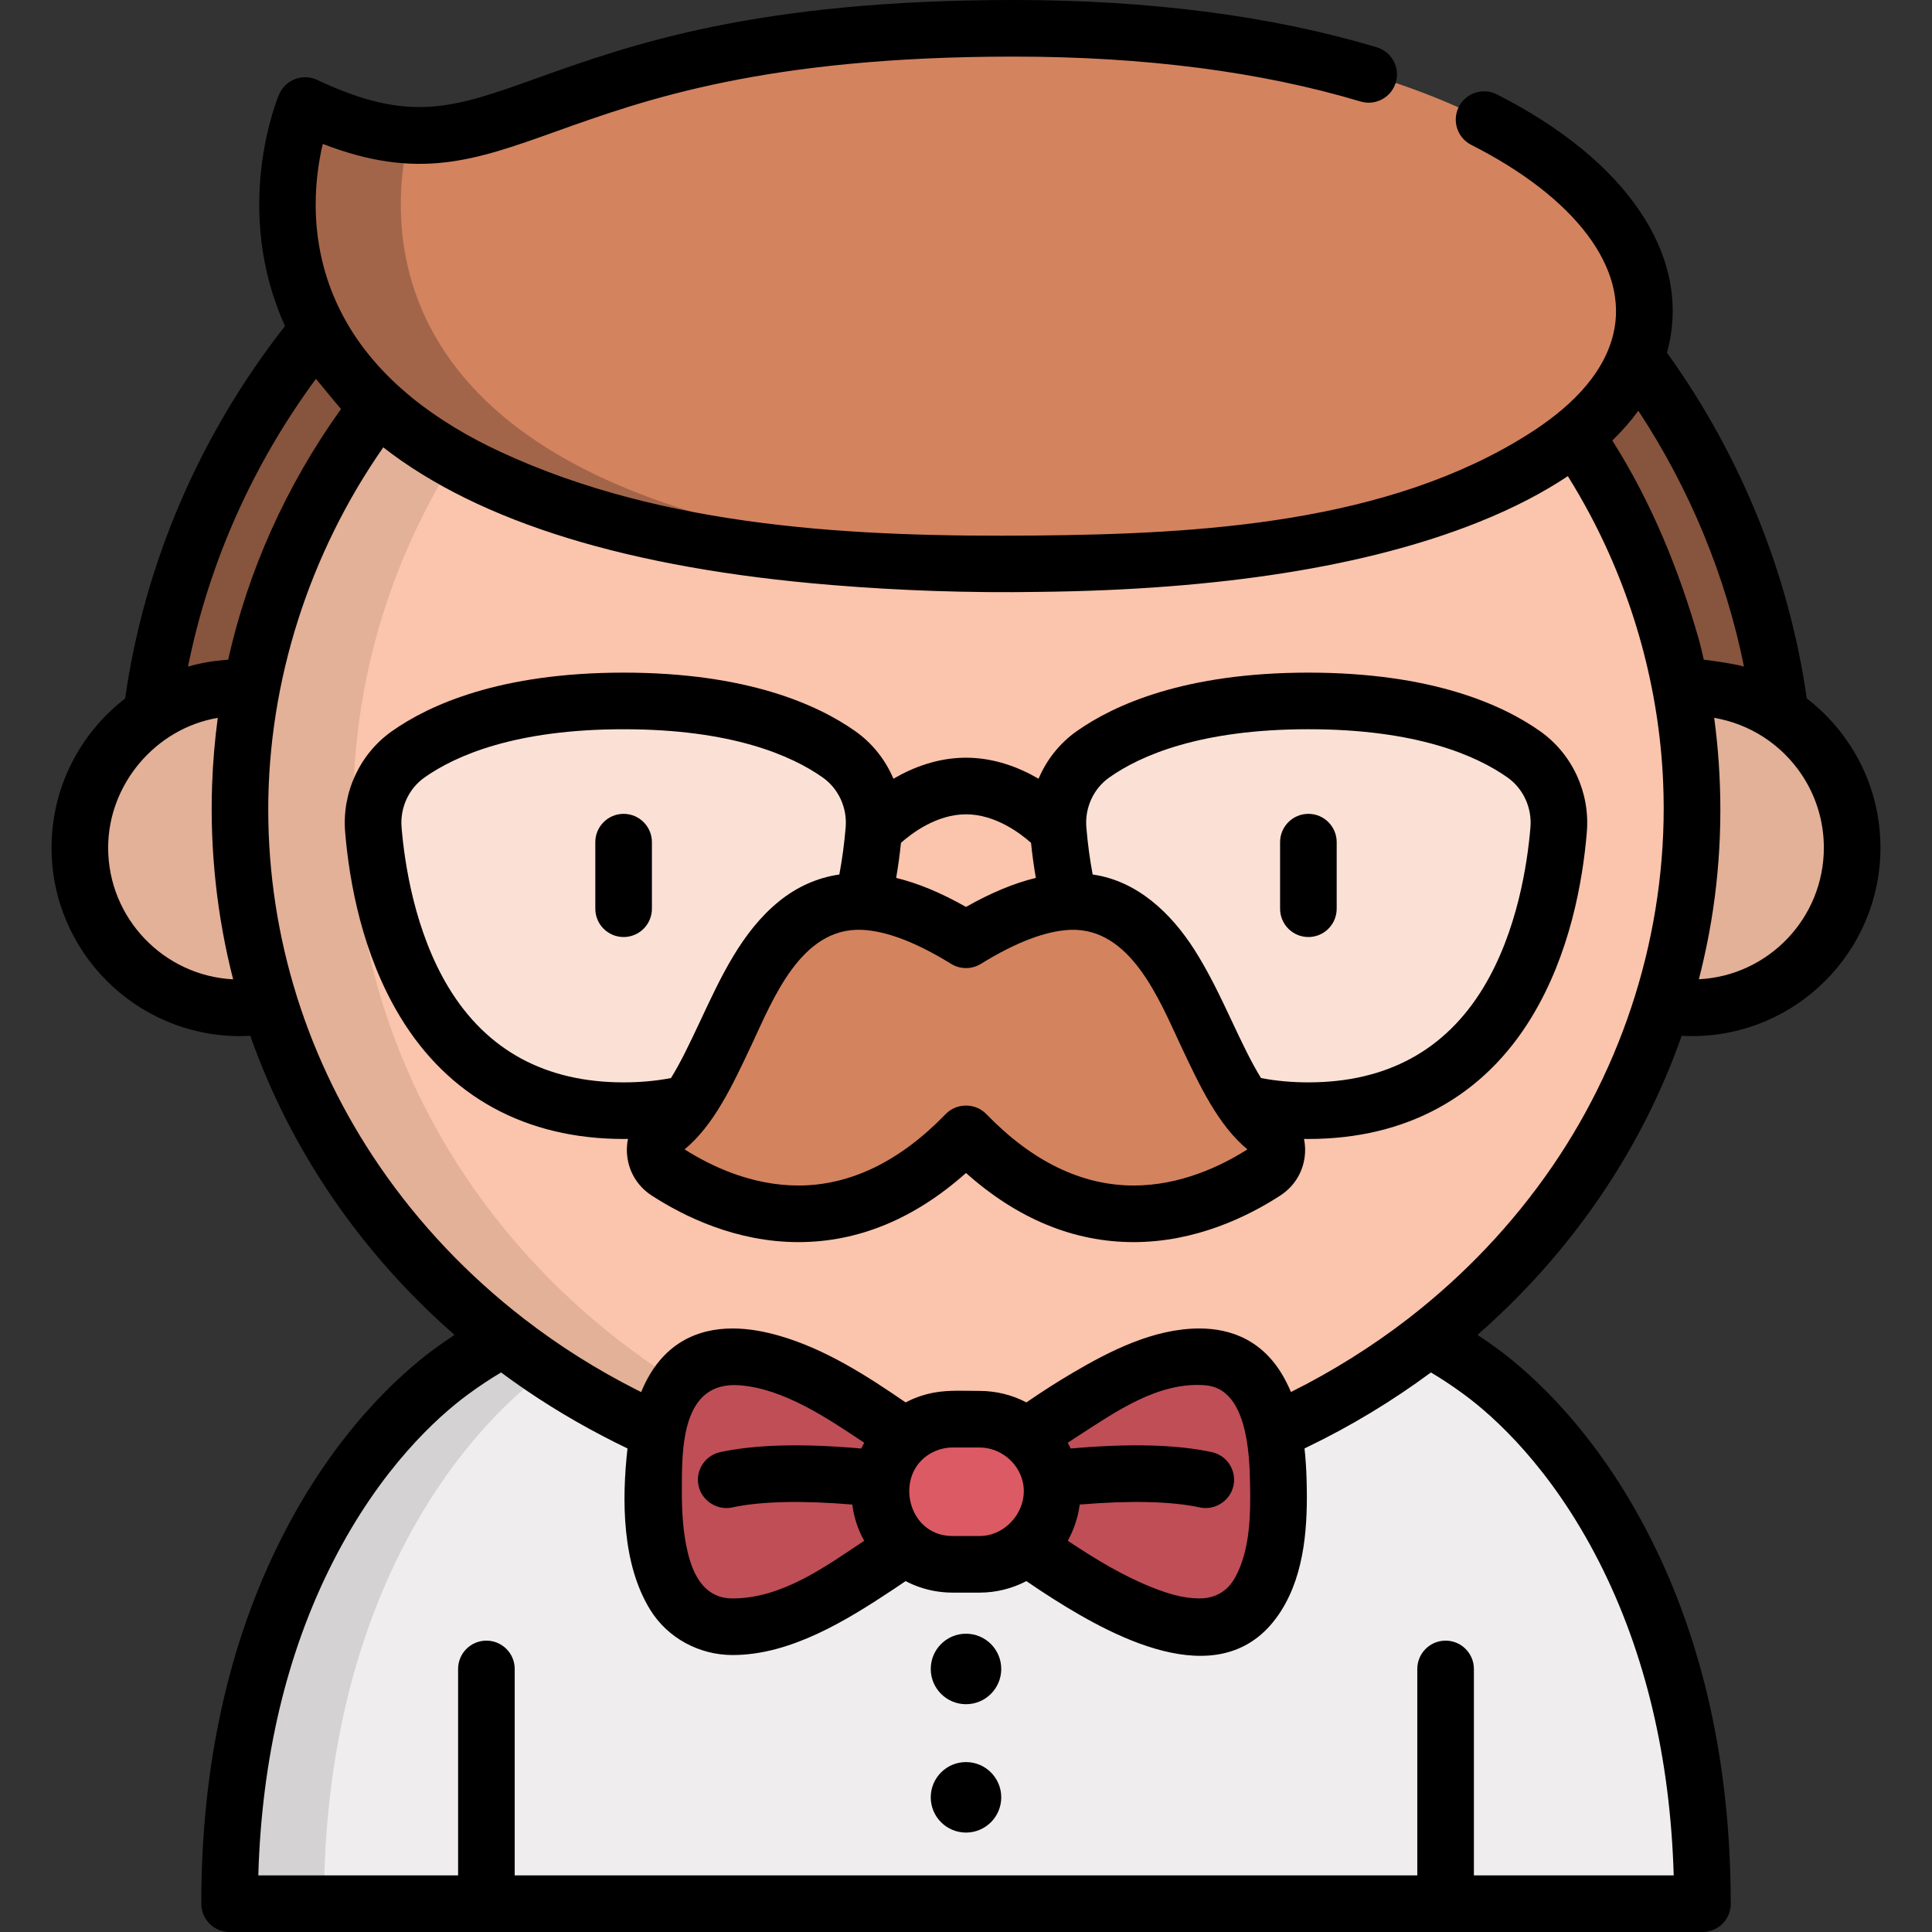 <?xml version="1.0" encoding="iso-8859-1"?>
<!-- Generator: Adobe Illustrator 19.0.0, SVG Export Plug-In . SVG Version: 6.00 Build 0)  -->
<svg version="1.1" id="Capa_1" xmlns="http://www.w3.org/2000/svg" xmlns:xlink="http://www.w3.org/1999/xlink" x="0px" y="0px"
	 viewBox="0 0 512 512" style="enable-background:new 0 0 512 512;" xml:space="preserve">
<rect x="0" y="0" width="512" height="512" fill="#333333" stroke="none"/>
<path style="fill:#EFEDEE;" d="M392.533,363.575c-11.177-8.259-19.466-11.362-19.466-11.362H138.934c0,0-8.29,3.103-19.466,11.362
	C96.342,380.66,60.842,424.985,60.842,504.5h60.561l7.5-5.196l7.5,5.196h239.195l7.5-8.013l7.5,8.013h60.561
	C451.159,424.985,415.659,380.66,392.533,363.575z"/>
<path style="fill:#D4D2D3;" d="M144.468,363.575c11.177-8.259,19.466-11.362,19.466-11.362h-25c0,0-8.29,3.103-19.466,11.362
	C96.342,380.66,60.842,424.985,60.842,504.5h25C85.842,424.985,121.342,380.66,144.468,363.575z"/>
<path style="fill:#87543D;" d="M409.249,67.641c41.389,39.144,64.184,91.298,64.184,146.853H38.569
	c0-55.555,22.794-107.709,64.184-146.853C102.753,67.641,409.249,67.641,409.249,67.641z"/>
<circle style="fill:#E3B098;" cx="448.41" cy="224.65" r="42.43"/>
<ellipse style="fill:#FBC4AC;" cx="256" cy="214.49" rx="192.41" ry="181.97"/>
<path style="fill:#E3B098;" d="M93.588,214.493c0-95.728,78.156-174.189,177.412-181.427c-4.95-0.361-9.952-0.547-15-0.547
	c-94.672,0-173.374,64.665-189.421,149.84c-0.935-0.079-1.916-0.132-2.992-0.132c-23.432,0-42.427,18.996-42.427,42.427
	s18.995,42.427,42.427,42.427c3.236,0,5.795-0.374,7.837-1.061C94.923,341.425,168.659,396.468,256,396.468
	c5.048,0,10.05-0.186,15-0.547C171.744,388.683,93.588,310.221,93.588,214.493z"/>
<path style="fill:#D4835F;" d="M268.669,7.5c-133.102,0-132.435,46.488-187.811,20.468c0,0-51.373,121.426,187.811,121.426
	S474.494,7.5,268.669,7.5z"/>
<path style="fill:#A36549;" d="M108.433,35.801c-7.99-0.418-16.7-2.723-27.575-7.833c0,0-51.373,121.427,187.811,121.427
	c4.906,0,9.687-0.066,14.365-0.183C96.81,144.836,102.089,61.947,108.433,35.801z"/>
<g>
	<polygon style="fill:#FBE1D5;" points="225.993,201.683 192.455,186.014 134.436,186.014 101.561,206.292 98.182,235.48 
		124.911,283.102 157.764,294.777 199.878,287.403 225.993,256.065 230.909,215.679 	"/>
	<polygon style="fill:#FBE1D5;" points="286.008,201.683 319.546,186.014 377.565,186.014 410.44,206.292 413.82,235.48 
		387.09,283.102 354.237,294.777 312.124,287.403 286.008,256.065 281.093,215.679 	"/>
</g>
<g>
	<path style="fill:#BF4E57;" d="M239.88,409.938c-40.108,28.622-66.681,32.285-66.681-14.606s26.574-43.228,66.681-14.606V409.938z"
		/>
	<path style="fill:#BF4E57;" d="M272.121,409.938c40.108,28.622,66.681,32.285,66.681-14.606s-26.574-43.228-66.681-14.606V409.938z
		"/>
</g>
<path style="fill:#DC5A64;" d="M259.624,376.105h-7.248c-10.619,0-19.227,8.608-19.227,19.227l0,0
	c0,10.619,8.608,19.227,19.227,19.227h7.248c10.619,0,19.227-8.608,19.227-19.227l0,0
	C278.851,384.713,270.243,376.105,259.624,376.105z"/>
<path style="fill:#D4835F;" d="M256,300.459c31.964,33.042,63.71,20.126,79.215,10.075c4.07-2.639,4.206-8.459,0.419-11.49
	c-21.976-17.592-21.99-85.595-79.634-49.988c-57.645-35.608-57.658,32.395-79.634,49.988c-3.787,3.031-3.651,8.852,0.419,11.49
	C192.29,320.585,224.036,333.501,256,300.459z"/>
<path d="M165.264,215.679c-4.142,0-7.5,3.358-7.5,7.5v17.643c0,4.142,3.358,7.5,7.5,7.5c4.143,0,7.5-3.358,7.5-7.5v-17.643
	C172.764,219.037,169.406,215.679,165.264,215.679z"/>
<path d="M346.736,215.679c-4.142,0-7.5,3.358-7.5,7.5v17.643c0,4.142,3.358,7.5,7.5,7.5s7.5-3.358,7.5-7.5v-17.643
	C354.236,219.037,350.878,215.679,346.736,215.679z"/>
<circle cx="256" cy="442.29" r="9.34"/>
<circle cx="256" cy="476.31" r="9.34"/>
<path d="M478.814,185.089c-4.701-32.837-17.453-64.363-37.055-91.623c0.137-0.497,0.267-0.988,0.382-1.47
	c5.864-24.537-11.129-49.576-45.457-66.979c-3.694-1.874-8.208-0.396-10.081,3.298c-1.873,3.695-0.396,8.208,3.298,10.081
	c27.717,14.052,41.791,32.785,37.65,50.113c-2.752,11.514-12.561,20.184-22.132,26.295c-37.548,23.971-87.65,26.719-130.957,27.116
	c-47.408,0.435-98.052-1.891-141.733-22.128c-16.798-7.784-32.783-19.236-41.712-35.868c-9.765-18.189-7.772-36.13-5.477-45.785
	c25.269,9.774,40.256,4.412,61.931-3.345C170.813,26.44,202.78,15,268.669,15c34.606,0,65.524,4.003,91.894,11.899
	c3.968,1.187,8.148-1.066,9.336-5.034s-1.065-8.148-5.034-9.336C337.099,4.215,304.733,0,268.669,0
	c-68.492,0-101.876,11.947-126.251,20.67c-22.47,8.042-33.75,12.079-58.37,0.509c-1.847-0.868-3.967-0.946-5.871-0.216
	c-1.905,0.729-3.431,2.204-4.226,4.082c-0.574,1.357-12.479,30.37,1.577,61.356c-22.665,28.927-37.251,62.892-42.371,98.71
	c-11.845,9.137-19.497,23.459-19.497,39.542c0,27.53,22.397,49.928,49.928,49.928c0.911,0,1.826-0.034,2.743-0.085
	c5.327,15.138,12.684,29.641,21.975,43.177c9.151,13.332,19.968,25.43,32.153,36.088c-1.82,1.2-3.639,2.446-5.447,3.782
	c-8.951,6.612-26.077,21.859-40.216,49.686C60.56,435.247,53.342,467.974,53.342,504.5c0,4.142,3.358,7.5,7.5,7.5
	c0,0,390.316,0,390.337,0c4.142,0,7.5-3.358,7.5-7.5c0-0.188-0.007-0.375-0.021-0.56c-0.074-36.3-7.291-68.837-21.454-96.711
	c-14.139-27.827-31.265-43.074-40.215-49.686c-1.809-1.336-3.627-2.582-5.448-3.782c12.186-10.658,23.002-22.756,32.154-36.088
	c9.291-13.536,16.649-28.039,21.975-43.177c0.917,0.052,1.832,0.085,2.743,0.085c27.53,0,49.927-22.397,49.927-49.928
	C498.34,208.558,490.677,194.226,478.814,185.089z M462.173,176.651c-3.194-0.916-10.376-1.812-10.659-1.83
	c-0.042-0.184-0.824-3.682-1.263-5.22c-5.292-18.523-12.534-36.34-22.845-52.657c-0.042-0.066-0.081-0.132-0.123-0.198
	c2.72-2.65,4.999-5.295,6.892-7.894C447.801,129.556,457.323,152.621,462.173,176.651z M49.824,176.652
	c5.519-27.398,17.067-53.391,33.9-76.258c0.033,0.044,6.113,7.424,6.644,7.991c-0.035,0.049-0.067,0.099-0.102,0.147
	c-14.467,20.266-24.508,42.679-29.801,66.291c-0.272,0.017-0.542,0.051-0.813,0.072C56.366,175.153,53.018,175.736,49.824,176.652z
	 M61.786,259.535c-18.425-0.941-33.126-16.227-33.126-34.882c0-16.758,12.531-31.606,29.051-34.413
	c-0.79,5.885-1.293,11.83-1.503,17.821C55.607,225.25,57.479,242.777,61.786,259.535z M379.208,363.715
	c2.523,1.493,5.551,3.442,8.868,5.893c7.885,5.825,23.015,19.341,35.755,44.417c12.185,23.982,18.807,51.863,19.718,82.976h-52.952
	v-54.714c0-4.142-3.358-7.5-7.5-7.5s-7.5,3.358-7.5,7.5V497H136.402v-54.714c0-4.142-3.357-7.5-7.5-7.5c-4.142,0-7.5,3.358-7.5,7.5
	V497H68.451c0.911-31.113,7.532-58.994,19.718-82.977c12.74-25.075,27.871-38.591,35.757-44.417
	c3.315-2.451,6.343-4.399,8.866-5.892c8.525,6.331,17.564,11.966,26.981,16.871c2.155,1.123,4.326,2.222,6.52,3.269
	c-1.534,13.703-1.476,30.593,6.01,42.736c4.628,7.507,12.979,12.009,21.846,12.011c0.02,0,0.042-0.002,0.062-0.002
	c15.362-0.013,30.178-9.193,42.546-17.404c1.067-0.709,2.145-1.433,3.243-2.187c2.313,1.214,4.824,2.097,7.472,2.591
	c1.616,0.301,3.26,0.459,4.904,0.459c0,0,7.248,0,7.25,0c4.292,0,8.574-1.055,12.375-3.049c2.37,1.628,4.767,3.215,7.196,4.753
	c16.986,10.756,45.8,26.063,60.327,3.108c6.399-10.112,7.083-23.102,6.736-34.744c-0.082-2.763-0.243-5.525-0.55-8.273
	c0.269-0.128,0.534-0.265,0.803-0.395c11.469-5.526,22.435-12.156,32.671-19.725C379.191,363.728,379.2,363.721,379.208,363.715z
	 M196.075,367.116c11.683,0.924,23.233,8.747,32.709,15.065c0.079,0.053,0.162,0.11,0.241,0.163
	c-0.013,0.022-0.023,0.046-0.036,0.068c-0.265,0.478-0.517,0.964-0.753,1.46c-15.506-1.377-28.062-1.061-37.37,0.955
	c-4.048,0.877-6.619,4.869-5.742,8.918c0.863,3.983,4.947,6.602,8.918,5.743c7.539-1.633,18.456-1.886,31.824-0.763
	c0.01,0.076,0.024,0.151,0.035,0.228c0.44,3.251,1.467,6.448,3.09,9.304c0.012,0.021,0.022,0.044,0.034,0.065
	c-0.064,0.043-0.131,0.089-0.195,0.132c-10.338,6.895-21.711,15.149-34.686,15.149c-7.197,0-10.308-5.766-11.834-11.999
	c-1.298-5.3-1.612-10.834-1.612-16.271C180.698,384.237,180.394,365.876,196.075,367.116z M247.728,384.606
	c1.46-0.645,3.045-1.001,4.648-1.001h7.248c5.337,0,10.155,3.83,11.396,9.012c1.705,7.095-4.101,14.442-11.396,14.442h-7.248
	C239.943,407.058,236.59,389.53,247.728,384.606z M285.833,380.465c9.906-6.38,21.241-14.4,33.675-13.346
	c10.977,0.931,11.617,18.075,11.77,25.97c0.157,8.105,0.074,17.64-3.961,24.964c-2.023,3.672-5.294,5.549-9.461,5.549
	c-0.013,0-0.027-0.002-0.04-0.002c-4.25-0.001-8.428-1.311-12.346-2.859c-7.907-3.124-15.221-7.596-22.285-12.28
	c-0.069-0.046-0.189-0.182-0.178-0.202c1.601-2.948,2.708-6.202,3.128-9.536c13.369-1.123,24.286-0.87,31.824,0.763
	c3.994,0.864,8.052-1.746,8.918-5.742c0.877-4.048-1.693-8.041-5.742-8.918c-9.307-2.017-21.862-2.333-37.37-0.956
	c-0.237-0.497-0.49-0.984-0.756-1.464c-0.012-0.022-0.022-0.045-0.034-0.066C283.94,381.696,284.893,381.07,285.833,380.465z
	 M411.328,309.184c-10.508,15.309-23.405,28.861-38.17,40.28c-9.496,7.343-20.124,13.999-31.043,19.431
	c-0.39-0.933-0.803-1.814-1.235-2.649c-5.661-11.187-14.836-14.185-23.023-14.185c-12.025,0-23.638,5.888-33.753,11.849
	c-4.126,2.431-8.149,5.029-12.096,7.74c-3.792-1.993-8.1-3.045-12.382-3.045c-3.996,0-8.1-0.279-12.05,0.44
	c-2.685,0.49-5.231,1.379-7.574,2.609c-10.307-7.079-21.228-14.108-33.339-17.622c-4.062-1.179-8.277-1.971-12.517-1.971
	c-8.801,0-18.743,3.466-24.233,16.846c-0.395-0.196-0.789-0.391-1.182-0.589c-10.518-5.319-20.539-11.625-29.863-18.836
	c-14.776-11.423-27.68-24.981-38.194-40.298c-9.635-14.036-17.006-29.199-21.983-45.052c-0.004-0.016-0.007-0.032-0.012-0.047
	c-5.036-16.056-7.59-32.741-7.59-49.591c0-33.961,10.894-67.872,30.483-95.938c25.516,19.884,65.274,32.089,118.848,36.479
	c18.222,1.492,36.581,2.125,54.863,1.82c47.865-0.518,86.977-6.695,116.315-18.39c9.626-3.837,17.476-7.995,23.893-12.279
	c0.055,0.087,0.111,0.174,0.166,0.261c1.986,3.199,3.862,6.45,5.621,9.749c11.671,21.884,18.43,46.376,19.474,71.163
	C442.269,243.458,431.757,279.422,411.328,309.184z M450.219,259.514c0.461-1.794,0.895-3.596,1.301-5.404
	c0.02-0.086,0.038-0.173,0.058-0.259c3.839-16.94,5.094-34.506,3.899-51.826c-0.272-3.94-0.667-7.874-1.196-11.787
	c4.646,0.789,9.085,2.509,13.044,5.07c9.627,6.226,16.014,17.052,16.014,29.345C483.34,243.308,468.64,258.594,450.219,259.514z"/>
<path d="M408.165,193.794c-10.033-7.088-28.835-15.538-61.429-15.538s-51.396,8.45-61.429,15.538
	c-4.521,3.195-7.965,7.593-10.079,12.581c-5.081-2.969-11.687-5.574-19.229-5.574c-7.542,0-14.147,2.606-19.229,5.574
	c-2.114-4.988-5.558-9.386-10.079-12.581c-10.033-7.088-28.835-15.538-61.429-15.538c-32.593,0-51.395,8.45-61.428,15.538
	c-8.495,6.002-13.233,16.231-12.367,26.695c1.091,13.169,4.508,32.36,14.589,48.994c12.828,21.167,33.301,32.355,59.206,32.355
	c0.389,0,0.772-0.011,1.159-0.016c-0.238,1.179-0.34,2.392-0.279,3.615c0.234,4.687,2.626,8.837,6.562,11.389
	c8.688,5.632,22.484,12.346,38.868,12.347c0.001,0,0,0,0.001,0c15.856,0,30.773-6.157,44.425-18.318
	c13.653,12.161,28.569,18.318,44.427,18.318c16.384,0,30.18-6.714,38.868-12.347c3.936-2.551,6.327-6.702,6.562-11.389
	c0.061-1.223-0.041-2.435-0.278-3.615c0.386,0.005,0.77,0.016,1.158,0.016c25.905,0,46.378-11.188,59.206-32.355
	c10.081-16.635,13.498-35.825,14.589-48.994C421.398,210.025,416.66,199.796,408.165,193.794z M273.231,223.354
	c0.324,3.135,0.75,6.238,1.279,9.3c-5.749,1.392-11.883,3.942-18.51,7.688c-6.626-3.746-12.762-6.295-18.51-7.688
	c0.528-3.063,0.955-6.168,1.279-9.303c2.92-2.59,9.52-7.55,17.231-7.55C263.697,215.8,270.295,220.752,273.231,223.354z
	 M118.886,261.709c-9.021-14.885-11.684-32.991-12.468-42.458c-0.43-5.195,1.897-10.255,6.074-13.206
	c8.258-5.834,24.117-12.789,52.772-12.789c28.656,0,44.515,6.955,52.773,12.789c4.177,2.951,6.504,8.011,6.074,13.206
	c-0.351,4.235-0.912,8.419-1.675,12.499c-0.042,0.006-0.083,0.015-0.126,0.022c-5.796,0.852-11.185,3.316-15.736,6.987
	c-10.073,8.126-15.579,20.277-20.984,31.775c-2.605,5.542-5.09,10.827-7.773,15.161c-3.952,0.76-8.161,1.145-12.553,1.145
	C144.596,286.839,128.992,278.384,118.886,261.709z M300.427,314.173c-13.751,0-26.885-6.369-39.036-18.929
	c-2.909-3.008-7.875-3.004-10.781,0c-12.151,12.561-25.285,18.93-39.036,18.929c-12.384,0-23.142-5.123-30.152-9.576
	c7.746-6.4,12.607-16.747,17.748-27.691c5.627-11.984,13.039-31.104,29.127-30.488c0.036,0.001,0.07-0.001,0.106,0
	c6.454,0.276,14.403,3.303,23.656,9.018c2.416,1.492,5.467,1.492,7.883,0c9.256-5.717,17.207-8.743,23.662-9.018
	c0.033-0.001,0.066,0.002,0.099,0.001c15.976-0.573,23.556,18.634,29.126,30.489c5.141,10.942,10.003,21.289,17.749,27.69
	C323.568,309.051,312.811,314.173,300.427,314.173z M405.583,219.251c-0.785,9.467-3.447,27.573-12.468,42.458
	c-10.105,16.675-25.709,25.13-46.378,25.13c-4.391,0-8.601-0.384-12.552-1.145c-2.685-4.334-5.168-9.619-7.773-15.162
	c-3.017-6.418-6.061-12.848-9.878-18.839c-6.158-9.651-15.074-18.195-26.836-19.921c-0.045-0.007-0.087-0.016-0.132-0.023
	c-0.763-4.079-1.323-8.264-1.674-12.5c-0.43-5.195,1.896-10.255,6.073-13.206c8.258-5.834,24.117-12.789,52.773-12.789
	s44.515,6.955,52.773,12.789C403.686,208.996,406.013,214.056,405.583,219.251z"/>
<g>
</g>
<g>
</g>
<g>
</g>
<g>
</g>
<g>
</g>
<g>
</g>
<g>
</g>
<g>
</g>
<g>
</g>
<g>
</g>
<g>
</g>
<g>
</g>
<g>
</g>
<g>
</g>
<g>
</g>
</svg>
